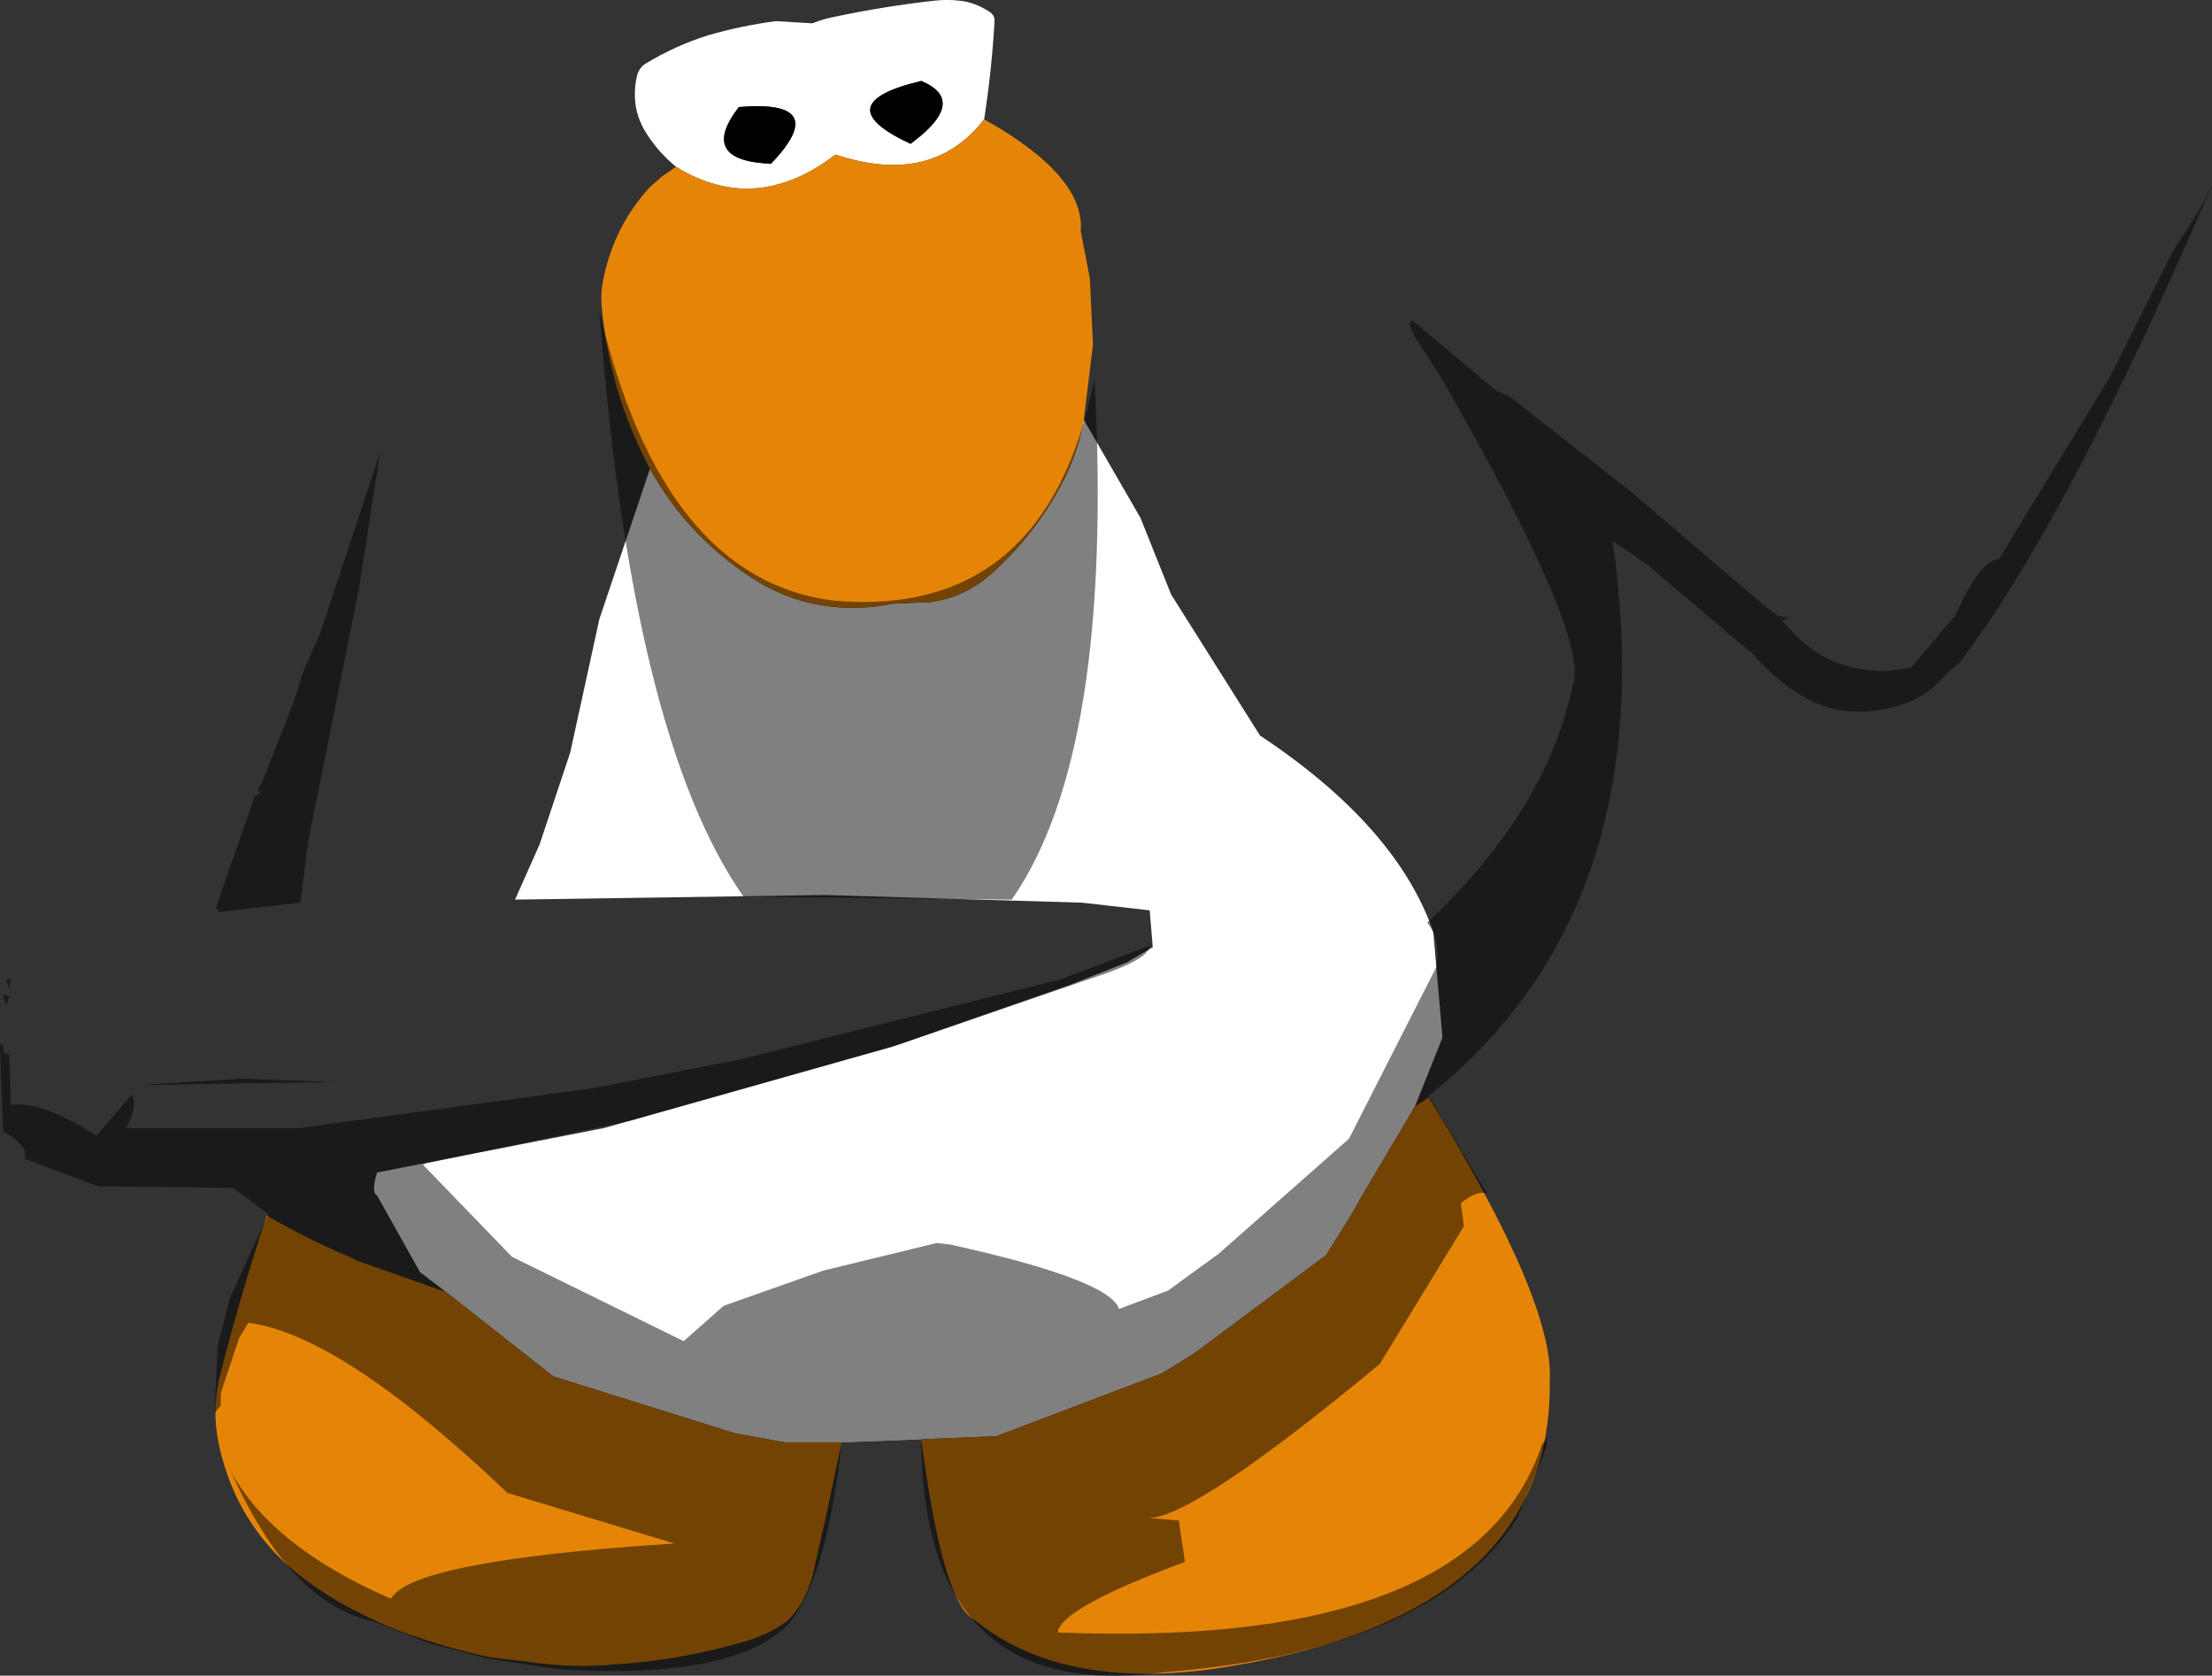 <?xml version="1.0" encoding="UTF-8" standalone="no"?>
<svg xmlns:ffdec="https://www.free-decompiler.com/flash" xmlns:xlink="http://www.w3.org/1999/xlink" ffdec:objectType="shape" height="273.25px" width="360.75px" xmlns="http://www.w3.org/2000/svg">
  <rect width="100%" height="100%" fill="#333333" stroke="none"/>
  <g transform="matrix(1.0, 0.0, 0.0, 1.0, 142.25, 71.2)">
    <path d="M-32.0 -44.0 Q-34.8 -46.3 -36.8 -49.4 -38.55 -52.15 -38.7 -55.15 -38.8 -57.05 -38.35 -58.9 -38.0 -60.15 -37.0 -60.8 -32.15 -63.75 -26.75 -65.45 -21.4 -67.0 -15.75 -67.75 L-9.75 -67.4 Q-7.9 -68.15 -5.95 -68.5 1.85 -70.15 9.8 -71.05 12.5 -71.4 15.2 -70.95 17.25 -70.5 19.0 -69.35 20.0 -68.75 19.95 -67.8 19.5 -59.75 18.25 -51.75 9.75 -40.75 -6.0 -46.0 -19.0 -36.0 -32.0 -44.0 M34.5 -2.75 L43.75 13.25 48.75 25.75 63.25 48.75 Q85.5 63.5 91.5 80.75 L93.0 98.0 88.5 109.25 79.75 124.0 79.45 124.5 79.05 125.3 78.4 126.45 74.0 133.5 52.5 149.5 47.25 152.75 20.25 163.0 8.0 163.5 -5.0 164.0 -14.25 164.0 -22.5 162.5 -52.0 153.25 -69.5 139.5 -73.75 136.25 -80.75 123.75 Q-81.75 123.25 -80.75 120.0 L-43.75 112.75 3.25 99.5 32.0 89.5 41.5 85.75 45.75 83.25 45.25 77.25 34.25 76.0 -7.75 74.75 -58.25 75.5 -54.25 66.5 -49.25 51.5 -44.5 29.75 -36.25 5.25 Q-29.8 16.85 -18.4 23.8 -14.85 25.9 -10.7 27.0 -3.65 28.7 3.25 27.25 L9.35 27.0 Q15.15 26.25 19.55 22.25 26.4 16.1 30.8 7.9 33.5 2.9 34.5 -2.75 M8.0 -58.0 Q-7.75 -54.25 6.25 -47.75 15.75 -54.75 8.0 -58.0 M-16.5 -44.5 Q-6.5 -55.0 -21.75 -53.75 -28.5 -45.0 -16.5 -44.5" fill="#ffffff" fill-rule="evenodd" stroke="none"/>
    <path d="M-32.0 -44.0 Q-19.0 -36.0 -6.0 -46.0 9.75 -40.75 18.25 -51.75 34.75 -42.5 34.0 -33.5 L35.5 -25.75 36.0 -15.0 34.5 -2.75 Q33.5 2.9 30.8 7.9 26.4 16.1 19.55 22.25 15.15 26.25 9.35 27.0 L3.25 27.25 Q-3.65 28.7 -10.7 27.0 -14.85 25.9 -18.4 23.8 -29.8 16.85 -36.25 5.25 -42.95 -7.4 -44.15 -21.55 -44.3 -23.6 -43.85 -25.7 -42.1 -34.3 -36.3 -40.65 L-34.25 -42.45 -32.0 -44.0 M88.5 109.25 L90.75 107.75 Q111.25 141.0 110.5 154.0 111.0 193.0 55.25 201.0 30.5 204.25 16.75 193.0 11.5 190.5 8.0 163.5 L20.25 163.0 47.25 152.75 52.5 149.5 74.0 133.5 78.4 126.45 79.05 125.3 79.45 124.5 79.75 124.0 88.5 109.25 M-5.0 164.0 Q-7.2 174.8 -9.7 185.6 -10.15 187.4 -11.0 189.15 -11.75 190.75 -13.05 192.3 L-14.0 193.25 Q-17.0 195.35 -20.35 196.35 -30.9 199.5 -41.85 200.2 -48.75 200.85 -55.65 199.85 L-62.3 199.05 Q-68.3 197.8 -74.1 195.8 -79.35 194.1 -84.15 191.55 -89.7 188.75 -94.3 184.95 -103.6 177.1 -106.4 165.05 -107.85 158.95 -106.35 153.0 -103.0 139.85 -98.75 127.0 -93.2 130.25 -87.3 132.9 L-85.45 133.65 -83.95 134.4 -69.5 139.5 -52.0 153.25 -22.5 162.5 -14.25 164.0 -5.0 164.0" fill="#e58508" fill-rule="evenodd" stroke="none"/>
    <path d="M8.0 -58.0 Q15.75 -54.75 6.25 -47.75 -7.75 -54.25 8.0 -58.0 M-16.5 -44.5 Q-28.5 -45.0 -21.75 -53.75 -6.5 -55.0 -16.5 -44.5" fill="#000000" fill-rule="evenodd" stroke="none"/>
    <path d="M93.0 -9.25 L89.5 -14.75 Q87.0 -18.25 88.0 -19.0 L101.75 -7.5 104.0 -6.5 123.75 9.0 145.6 27.65 147.45 29.05 147.65 29.3 149.5 29.5 Q148.85 29.7 148.4 30.05 L151.0 32.8 Q156.75 38.25 165.35 38.25 L169.4 37.7 176.75 29.0 Q180.75 20.0 183.75 20.0 L202.0 -10.0 212.0 -30.0 216.75 -37.5 218.45 -41.0 218.5 -41.0 Q194.6 14.45 177.15 37.05 L175.95 38.0 173.1 40.85 Q168.15 44.85 160.5 44.85 153.55 44.85 146.9 38.75 144.6 36.7 143.3 35.05 L142.75 34.75 126.25 20.75 120.75 17.0 Q129.25 76.75 90.75 107.5 L100.0 123.0 100.25 123.5 Q98.75 122.75 96.0 125.0 L96.5 128.75 82.75 151.25 Q52.75 176.1 45.15 176.35 L50.0 176.75 51.0 183.5 Q30.75 191.0 30.25 195.0 98.25 197.75 109.25 164.25 L110.0 163.5 110.0 164.75 105.25 176.25 Q91.5 198.0 47.5 201.5 8.25 206.75 8.0 163.5 L-5.0 164.0 Q-7.5 187.25 -14.25 194.25 -23.75 202.75 -51.25 201.0 L-62.75 199.25 -72.25 196.75 -81.25 193.25 Q-94.95 190.35 -104.6 168.7 -98.0 181.0 -78.5 189.5 -75.0 183.25 -32.25 180.5 L-59.5 172.25 Q-86.5 146.5 -101.75 144.5 L-103.25 147.0 -106.25 156.0 -106.25 158.0 -107.25 159.25 -106.75 148.25 -104.75 140.5 -98.5 126.75 -104.25 122.5 -126.25 122.25 -138.25 117.75 Q-137.5 115.75 -141.75 113.25 L-142.25 99.25 -141.75 99.0 -141.75 100.5 -140.75 100.75 -140.5 109.0 Q-135.5 108.25 -126.5 114.0 L-120.75 107.25 Q-119.75 109.5 -121.75 112.75 L-93.5 112.75 -45.5 106.25 -21.25 101.5 30.75 88.5 45.25 83.0 Q45.25 85.25 36.0 88.25 L4.75 99.0 -39.25 111.5 -72.75 118.5 -73.25 118.75 -58.75 133.75 -30.75 147.5 -24.25 141.75 -8.0 136.0 10.5 131.5 12.75 131.75 Q38.75 137.5 40.25 142.25 L48.25 139.25 56.5 133.25 77.75 114.5 92.0 86.5 Q92.75 82.0 90.5 79.25 110.0 61.0 114.25 40.5 117.25 33.0 93.0 -9.25 M22.75 75.5 L-21.0 75.0 Q-39.25 49.0 -44.5 -20.5 -34.25 23.25 -6.25 26.75 28.5 29.75 36.25 -9.5 39.5 51.5 22.75 75.5 M-120.0 105.75 L-102.75 104.7 -87.75 105.25 -120.0 105.75 M-141.75 91.0 L-140.75 91.25 -141.25 92.75 -141.75 91.0 M-141.25 88.5 L-140.5 88.5 -140.75 90.0 -141.25 88.5 M-93.0 38.85 L-90.0 32.0 -80.25 2.5 -83.75 25.0 -92.0 66.0 -93.25 76.0 -106.5 77.5 -107.0 76.75 -100.75 58.75 -99.75 58.0 -100.25 57.5 -99.5 56.4 -94.25 43.0 -93.0 38.85" fill="#000000" fill-opacity="0.498" fill-rule="evenodd" stroke="none"/>
  </g>
</svg>
